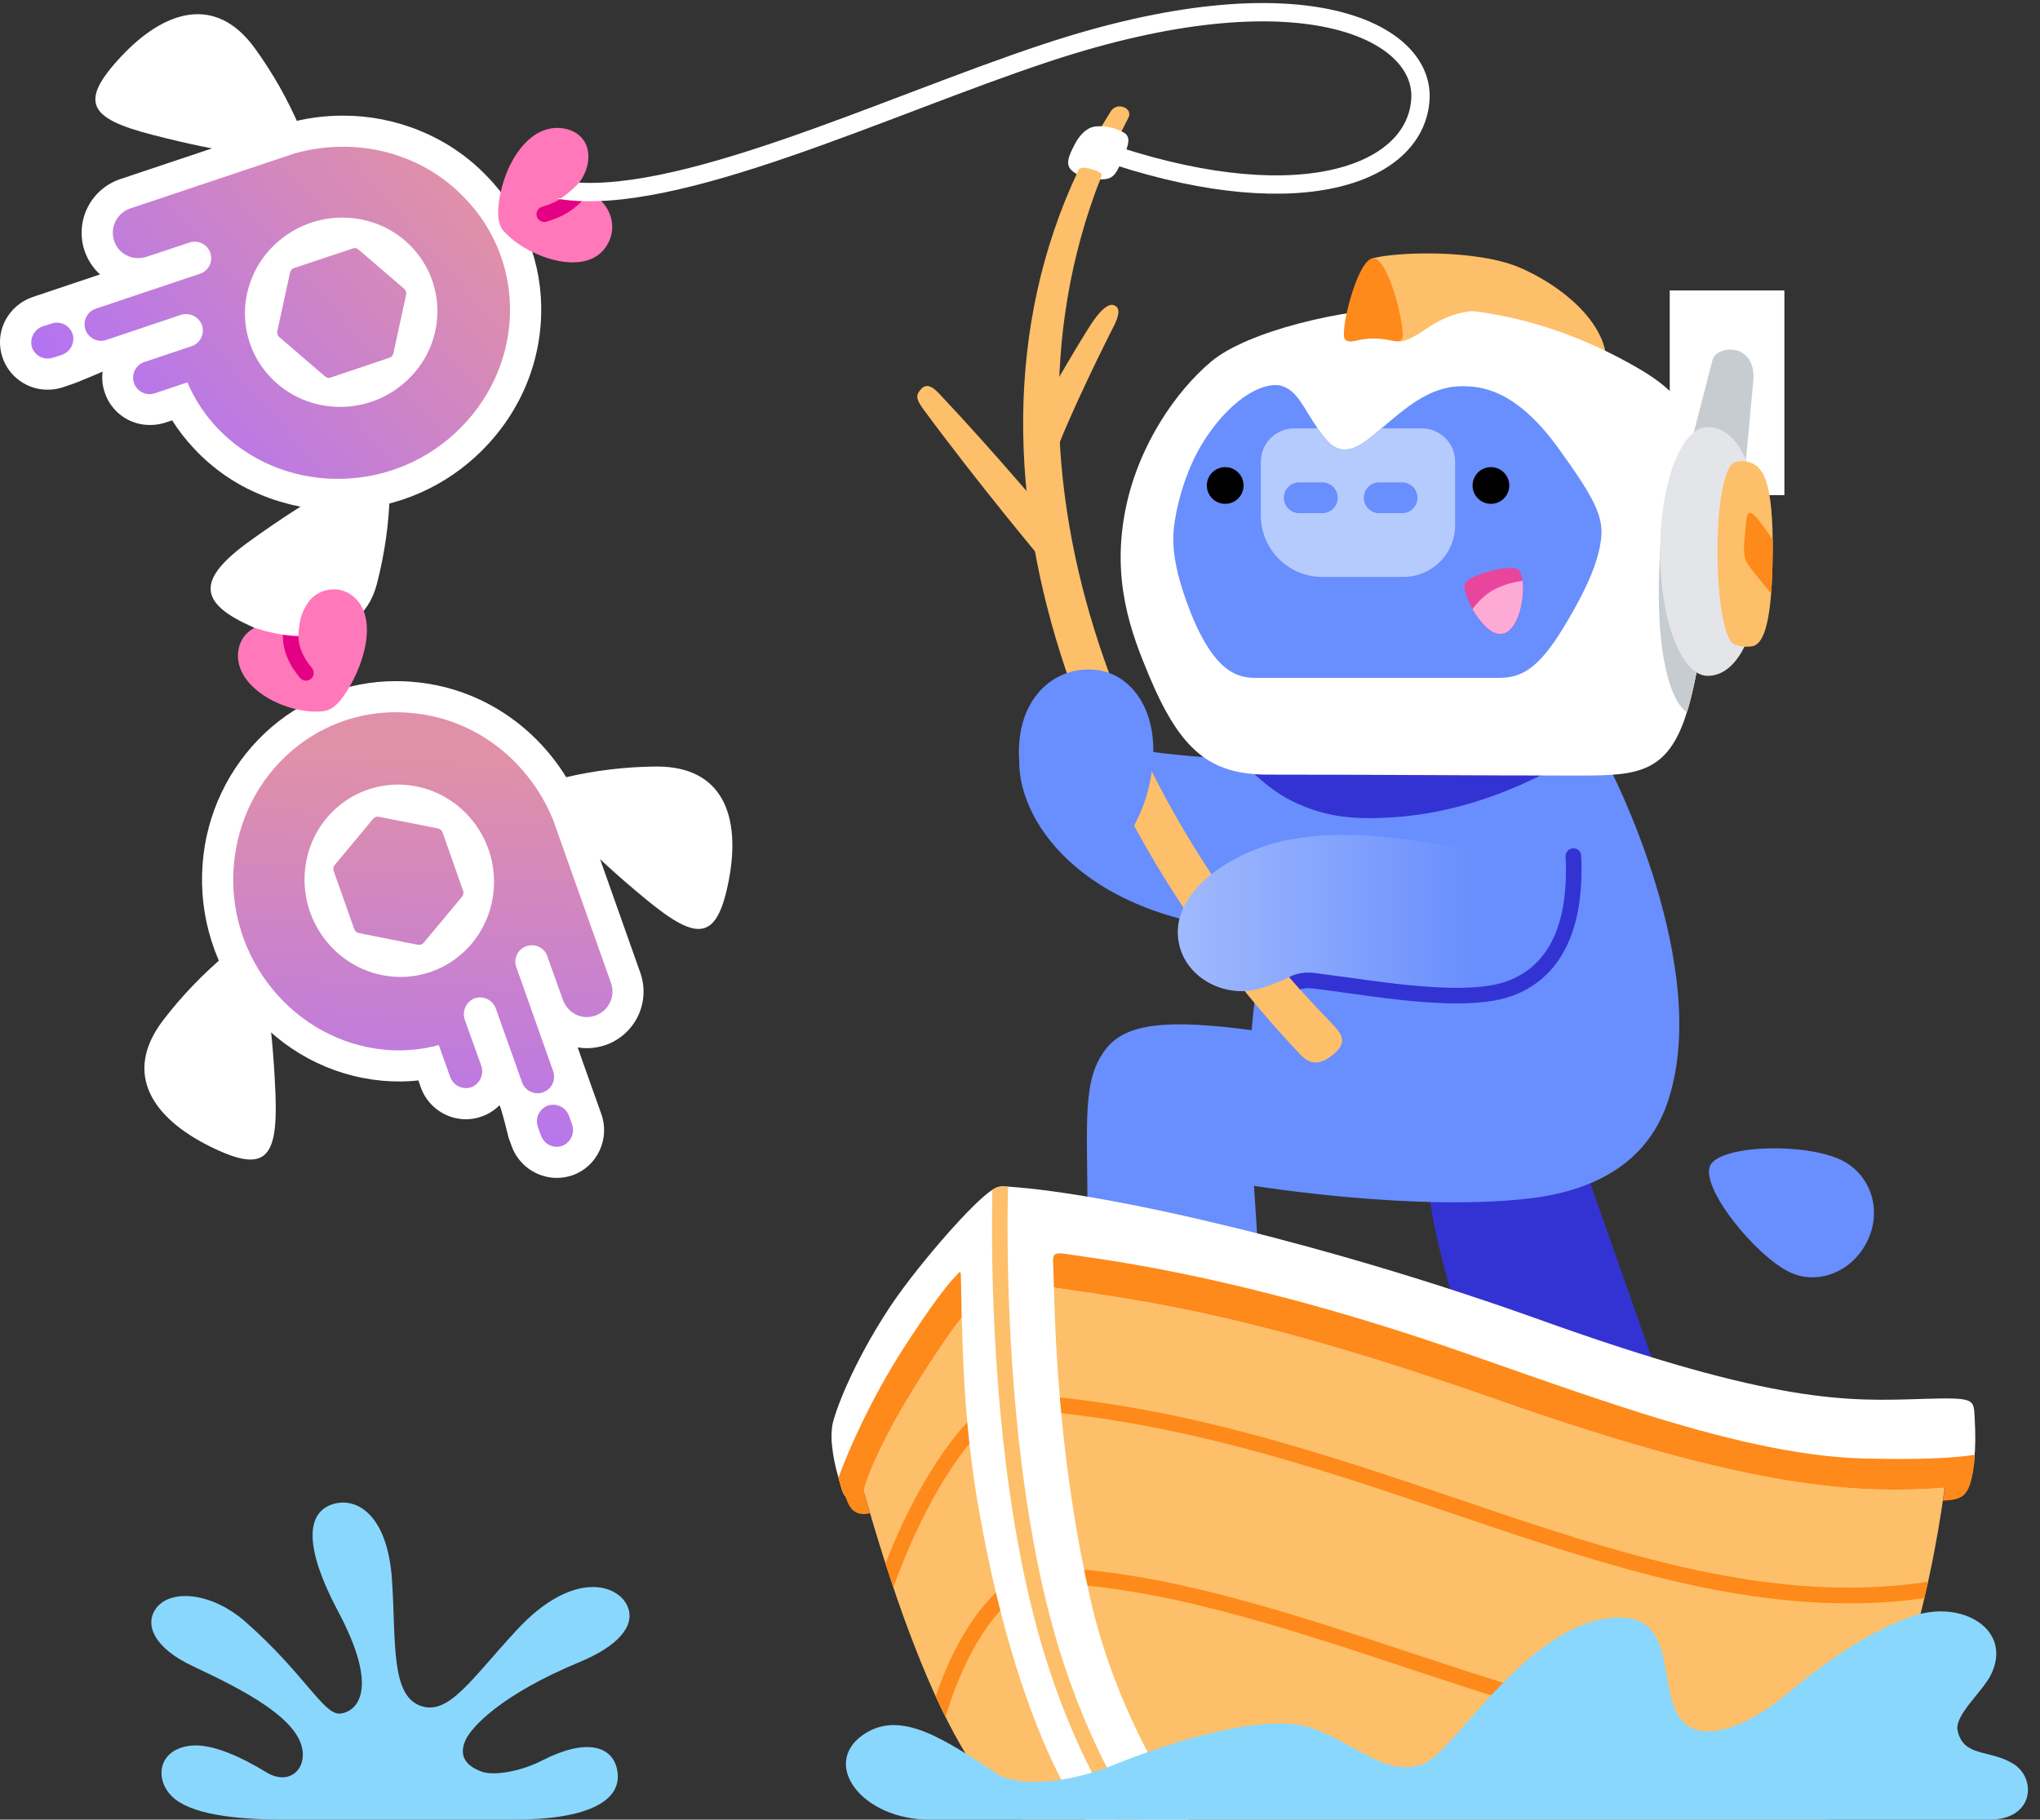 <svg width="167" height="149" viewBox="0 0 167 149" fill="none" xmlns="http://www.w3.org/2000/svg">
<rect x="0" y="0" width="167" height="149" fill="#333333" stroke="none"/>
<path d="M116.882 96.81C117.455 102.566 119.849 109.036 119.849 109.036L135.603 112.296L130.051 96.504L116.882 96.81Z" fill="#3333D3"/>
<path d="M131.679 62.704C131.679 62.704 104.03 62.971 94.173 61.545L83.437 62.385C83.424 67.531 89.015 75.528 103.738 76.305C102.846 79.349 102.464 84.354 102.464 84.354C95.689 83.463 92.263 83.756 90.594 85.819C88.531 88.366 89.028 91.805 89.028 99.65L103.05 103.177L102.655 97.103C102.655 97.103 116.244 99.306 125.605 98.083C130.571 97.421 134.774 95.205 136.455 90.429C140.378 79.311 131.679 62.704 131.679 62.704Z" fill="#698EFD"/>
<path d="M151.089 95.18C153.229 96.466 154.082 99.23 152.821 101.713C151.56 104.196 148.771 105.241 146.53 104.184C143.664 102.821 139.13 97.154 140.009 95.422C140.888 93.689 148.351 93.537 151.089 95.18Z" fill="#698EFD"/>
<path d="M114.754 66.868C122.612 66.168 128.763 61.991 128.763 61.991L100.49 60.883C100.49 60.883 102.783 64.168 105.852 65.633C108.412 66.868 110.755 67.212 114.754 66.868Z" fill="#3333D3"/>
<path d="M38.113 142.479C38.597 141.422 41.017 138.761 47.474 136.086C50.505 134.825 52.046 133.17 51.383 131.565C50.606 129.68 46.862 128.534 42.29 133.488C38.533 137.563 36.788 140.365 34.572 139.728C31.936 138.977 32.433 134.418 32.089 129.374C31.72 123.796 28.969 122.446 27.02 123.249C25.072 124.051 24.944 126.815 27.695 131.985C31.108 138.391 29.223 140.161 27.861 140.314C26.498 140.467 24.944 137.067 20.092 132.8C17.277 130.33 13.89 130.1 12.744 131.743C11.852 133.017 12.553 134.914 15.775 136.43C19.519 138.2 24.906 140.785 24.791 143.766C24.741 145.217 23.403 146.096 21.811 145.128C19.914 143.969 17.379 142.721 15.558 142.951C12.935 143.269 12.629 145.689 14.094 147.115C15.558 148.541 19.137 149 23.314 149H42.023C48.314 149 50.976 147.383 50.53 144.963C50.161 142.951 47.996 142.314 44.43 144.135C42.468 145.141 40.342 145.408 39.412 145.065C37.845 144.479 37.642 143.536 38.113 142.479Z" fill="#89D7FD"/>
<path d="M76.891 32.24C81.667 37.309 86.15 42.696 86.15 42.696L85.271 45.803C85.271 45.803 80.177 39.729 75.656 33.603C75.083 32.826 74.917 32.457 75.299 31.973C75.681 31.489 76.102 31.4 76.891 32.24Z" fill="#FDBF69"/>
<path d="M89.169 26.776C87.45 29.515 85.667 32.686 85.667 32.686L86.125 38.302C86.074 37.067 89.92 29.171 91.13 26.802C91.653 25.783 91.653 25.325 91.372 25.095C91.092 24.866 90.493 24.688 89.169 26.776Z" fill="#FDBF69"/>
<path d="M92.327 9.736C79.056 34.991 91.053 65.225 108.59 83.348C109.8 84.596 110.501 85.246 109.1 86.379C108.297 87.016 107.431 87.385 106.489 86.392C87.576 66.512 75.185 34.151 90.951 9.087C91.06 8.926 91.22 8.807 91.405 8.749C91.59 8.691 91.79 8.698 91.97 8.768C92.327 8.896 92.62 9.214 92.327 9.736Z" fill="#FDBF69"/>
<path d="M89.742 10.348C90.502 10.292 91.262 10.456 91.932 10.819C92.62 11.175 92.429 11.812 91.843 13.162C91.257 14.512 91.015 14.741 89.805 14.678C89.143 14.639 88.366 14.499 87.767 13.99C87.169 13.481 87.487 12.767 87.984 11.812C88.277 11.239 88.876 10.411 89.742 10.348Z" fill="white"/>
<path d="M88.137 14.245C88.137 14.245 88.264 13.964 88.302 13.901C88.341 13.837 88.468 13.71 88.748 13.735C89.181 13.782 89.603 13.903 89.996 14.092C90.187 14.207 90.2 14.347 90.162 14.448C90.124 14.55 90.073 14.678 90.073 14.678L89.996 14.856L88.353 14.932L88.137 14.245Z" fill="#FDBF69"/>
<path d="M93.957 64.805C95.473 58.959 92.977 55.521 90.213 54.935C86.736 54.222 83.043 56.883 83.438 62.385C83.96 69.81 91.346 69.963 91.346 69.963C91.346 69.963 93.244 67.569 93.957 64.805Z" fill="#698EFD"/>
<path d="M128.61 71.211C118.282 69.199 111.481 67.48 105.075 68.855C101.114 69.695 95.549 72.969 96.529 77.337C97.153 80.126 100.235 81.654 102.833 81.017C103.992 80.737 104.782 80.355 105.546 80.011C110.933 81.285 120.217 82.266 124.522 80.865C128.827 79.464 128.61 71.211 128.61 71.211Z" fill="url(#paint0_linear_808_29719)"/>
<path d="M123.784 81.552C122.548 81.998 120.969 82.164 119.237 82.164C116.346 82.164 113.048 81.705 110.169 81.298C109.189 81.158 108.246 81.03 107.444 80.941C107.099 80.895 106.747 80.921 106.412 81.017L105.534 80.011C106.081 79.706 106.82 79.578 107.597 79.668L110.348 80.037C114.576 80.635 120.358 81.438 123.351 80.355C126.815 79.094 128.432 75.643 128.165 70.129C128.161 70.045 128.175 69.961 128.203 69.883C128.232 69.804 128.276 69.732 128.333 69.671C128.39 69.609 128.458 69.559 128.534 69.524C128.61 69.489 128.693 69.47 128.776 69.466C128.859 69.461 128.942 69.473 129.021 69.5C129.099 69.528 129.172 69.57 129.233 69.626C129.295 69.682 129.345 69.749 129.38 69.825C129.415 69.9 129.435 69.982 129.438 70.065C129.731 76.127 127.783 80.088 123.784 81.552Z" fill="#3333D3"/>
<path d="M111.966 25.974L112.233 21.198C113.927 20.625 120.982 20.345 124.587 21.988C128.968 23.975 131.464 27.07 131.477 29.426V31.094L111.966 25.974Z" fill="#FDBF69"/>
<path d="M138.329 57.52C138.252 57.813 138.176 58.081 138.087 58.336C136.571 63.251 134.101 63.506 129.529 63.506C119.888 63.506 113.444 63.43 103.828 63.43C99.065 63.43 96.645 61.494 94.06 55.317C92.621 51.879 90.94 47.51 92.162 41.588C93.232 36.405 96.276 32.024 99.154 29.604C102.032 27.184 109.916 25.185 115.66 25.185C119.353 25.185 126.039 25.478 134.101 30.152C136.673 31.642 138.52 33.336 139.169 36.685C139.168 36.711 139.172 36.737 139.182 36.761C140.341 42.849 139.934 51.407 138.329 57.52Z" fill="white"/>
<path d="M114.283 27.948C114.538 27.948 114.92 28.177 116.792 26.904C118.664 25.63 120.256 25.363 121.721 25.465V24.204L113.634 23.758L114.283 27.948Z" fill="#FDBF69"/>
<path d="M138.328 57.52C138.252 57.813 138.176 58.081 138.086 58.335C136.444 57.126 135.45 52.388 135.896 45.154C136.214 39.741 137.182 36.952 139.182 36.761C140.341 42.849 139.933 51.407 138.328 57.52Z" fill="#C7CCD1"/>
<path d="M112.424 21.148C111.1 21.148 109.597 27.413 110.119 27.808C110.641 28.203 110.998 27.719 112.424 27.719C113.851 27.719 114.284 28.152 114.742 27.808C115.201 27.464 113.749 21.148 112.424 21.148Z" fill="#FD8A1A"/>
<path d="M131.069 44.135C130.865 45.803 130.114 47.892 127.987 51.394C125.86 54.897 124.459 55.508 122.663 55.508H102.719C101.166 55.508 99.166 54.871 97.141 49.293C96.403 47.23 95.982 45.447 96.059 43.753C96.135 42.059 96.912 38.646 98.593 36.048C101.089 32.176 103.764 31.259 104.884 31.59C106.222 31.985 106.655 33.322 107.865 35.08C108.068 35.36 108.272 35.64 108.514 35.933C109.469 37.13 110.552 37.054 111.914 36.035C112.297 35.742 112.691 35.411 113.086 35.08C114.984 33.488 116.996 31.641 119.619 31.629C121.11 31.616 123.988 31.756 127.541 36.659C130.521 40.773 131.285 42.288 131.069 44.135Z" fill="#698EFD"/>
<path d="M139.274 36.239L141.414 26.7C141.479 26.444 141.639 26.223 141.861 26.079C142.083 25.936 142.351 25.883 142.611 25.93C142.871 25.977 143.104 26.12 143.262 26.332C143.42 26.543 143.493 26.807 143.464 27.07L142.114 36.762L139.274 36.239Z" fill="#C7CCD1"/>
<path d="M146.075 23.784H136.689V40.543H146.075V23.784Z" fill="white"/>
<path d="M140.177 29.527C140.432 28.203 143.998 27.936 143.501 31.502L142.865 38.379L138.076 37.678L140.177 29.527Z" fill="#C7CCD1"/>
<path d="M139.796 34.966C137.643 34.966 135.899 39.525 135.899 45.154C135.899 50.783 137.643 55.343 139.796 55.343C142.317 55.343 144.189 51.624 144.189 45.154C144.189 38.684 142.317 34.966 139.796 34.966Z" fill="#E3E5E8"/>
<path d="M145.119 45.243C145.068 50.758 144.457 52.745 143.425 52.923C142.936 52.998 142.436 52.946 141.974 52.77C141.171 52.401 140.598 49.153 140.598 45.154C140.598 41.155 141.159 38.544 141.821 37.971C142.114 37.729 142.814 37.666 143.425 37.933C144.342 38.341 145.17 39.5 145.119 45.243Z" fill="#FDBF69"/>
<path d="M145.119 45.243C145.106 46.568 145.055 47.688 144.991 48.631C143.845 47.128 143.043 46.326 142.89 45.829C142.635 45.052 142.852 43.868 142.953 42.671C143.055 41.474 143.501 41.805 145.119 44.186V45.243Z" fill="#FD8A1A"/>
<path d="M122.752 51.904C121.962 51.853 121.122 50.898 120.549 49.879C120.289 49.416 120.083 48.925 119.938 48.414C119.772 47.79 120.065 47.599 120.256 47.459C121.096 46.848 124 46.135 124.382 46.746C124.525 46.996 124.612 47.274 124.637 47.561C124.828 49.153 124.204 51.993 122.752 51.904Z" fill="#E9459D"/>
<path d="M122.752 51.904C121.962 51.853 121.122 50.898 120.549 49.879C120.956 49.319 121.58 48.644 122.395 48.236C123.1 47.888 123.857 47.66 124.637 47.561C124.828 49.153 124.204 51.993 122.752 51.904Z" fill="#FDABD5"/>
<path d="M100.299 41.257C101.129 41.257 101.802 40.584 101.802 39.754C101.802 38.924 101.129 38.251 100.299 38.251C99.469 38.251 98.796 38.924 98.796 39.754C98.796 40.584 99.469 41.257 100.299 41.257Z" fill="black"/>
<path d="M122.051 41.257C122.881 41.257 123.554 40.584 123.554 39.754C123.554 38.924 122.881 38.251 122.051 38.251C121.221 38.251 120.549 38.924 120.549 39.754C120.549 40.584 121.221 41.257 122.051 41.257Z" fill="black"/>
<path d="M119.123 37.805V43.002C119.123 44.126 118.676 45.205 117.881 46C117.086 46.796 116.007 47.242 114.882 47.242H108.247C106.913 47.242 105.633 46.712 104.69 45.769C103.746 44.826 103.216 43.546 103.216 42.212V37.805C103.216 37.446 103.287 37.091 103.425 36.76C103.563 36.428 103.765 36.127 104.019 35.874C104.274 35.62 104.576 35.42 104.908 35.284C105.24 35.148 105.596 35.078 105.955 35.08H107.865C108.069 35.36 108.272 35.64 108.514 35.933C109.47 37.13 110.552 37.054 111.915 36.035C112.297 35.742 112.692 35.411 113.087 35.08H116.398C117.121 35.08 117.814 35.367 118.325 35.878C118.836 36.389 119.123 37.083 119.123 37.805Z" fill="#B5CAFD"/>
<path d="M108.247 39.499H106.362C106.027 39.499 105.707 39.632 105.47 39.869C105.234 40.105 105.101 40.426 105.101 40.76C105.101 41.094 105.234 41.415 105.47 41.652C105.707 41.888 106.027 42.021 106.362 42.021H108.247C108.581 42.021 108.902 41.888 109.138 41.652C109.375 41.415 109.508 41.094 109.508 40.76C109.508 40.426 109.375 40.105 109.138 39.869C108.902 39.632 108.581 39.499 108.247 39.499Z" fill="#698EFD"/>
<path d="M114.779 39.499H112.907C112.572 39.499 112.251 39.632 112.015 39.869C111.779 40.105 111.646 40.426 111.646 40.76C111.646 41.094 111.779 41.415 112.015 41.652C112.251 41.888 112.572 42.021 112.907 42.021H114.779C115.113 42.021 115.434 41.888 115.67 41.652C115.907 41.415 116.039 41.094 116.039 40.76C116.039 40.426 115.907 40.105 115.67 39.869C115.434 39.632 115.113 39.499 114.779 39.499Z" fill="#698EFD"/>
<path d="M136.622 115.467L80.051 100.592L69.264 116.855C69.264 116.855 71.658 126.28 74.422 133.628C77.096 140.735 79.185 144.199 81.974 147.879C82.509 148.605 82.712 149 84.088 149H149.014C150.479 149 150.644 148.847 151.103 148.057C157.19 137.627 159.164 123.223 159.546 118.702L136.622 115.467Z" fill="#FDBF69"/>
<path d="M157.839 129.527L157.533 130.865C155.47 131.15 153.389 131.29 151.305 131.285C140.544 131.285 129.986 127.693 118.931 123.949C107.495 120.065 95.663 116.053 82.215 115.34C77.452 119.059 74.357 126.56 73.134 129.986C72.905 129.336 72.701 128.687 72.485 128.037C74.026 124.077 77.082 117.62 81.629 114.181C81.752 114.095 81.899 114.051 82.049 114.054C95.765 114.754 107.75 118.817 119.339 122.739C132.52 127.222 145.014 131.45 157.839 129.527Z" fill="#FD8A1A"/>
<path d="M154.222 141.6C154.031 142.072 153.827 142.543 153.623 143.014C151.332 143.451 149.003 143.665 146.67 143.651C136.558 143.651 125.694 140.059 115.111 136.557C104.846 133.157 94.25 129.642 84.698 129.604C80.572 131.832 78.381 137.296 77.401 140.607C77.133 140.072 76.866 139.499 76.598 138.913C77.796 135.373 80.126 130.52 84.252 128.406C84.342 128.356 84.443 128.329 84.545 128.33C94.339 128.33 105.101 131.896 115.506 135.347C128.712 139.716 142.352 144.237 154.222 141.6Z" fill="#FD8A1A"/>
<path d="M161.405 120.893L159.342 121.81C152.045 122.332 143.677 122.039 122.664 114.652C103.025 107.749 94.289 106.603 86.278 105.432C86.418 110.908 86.889 120.46 89.258 130.928C91.627 141.397 97.307 149 97.307 149H88.863C88.863 149 83.82 142.836 80.496 125.605C79.711 121.594 79.196 117.535 78.955 113.455C78.841 111.545 78.79 109.711 78.726 107.89C77.822 108.972 74.931 113.251 73.16 116.512C70.473 121.478 70.613 122.714 70.613 122.714C70.613 122.714 69.569 122.714 69.276 122.561C68.983 122.408 68.881 121.848 68.639 120.994C68.376 120.118 68.197 119.218 68.104 118.307C68.05 117.786 68.059 117.26 68.13 116.741C68.295 115.747 69.747 111.736 72.817 107.074C74.791 104.069 79.082 99.064 80.878 97.688L81.044 97.561C81.642 97.128 81.859 97.115 82.521 97.166C91.028 97.739 108.909 101.917 126.09 108.081C145.473 115.034 151.319 114.741 157.381 114.55C161.635 114.423 161.558 114.55 161.647 115.977C161.826 119.02 161.52 120.23 161.405 120.893Z" fill="white"/>
<path d="M71.224 123.911C69.632 124.293 69.403 122.981 69.161 122.421L70.32 120.778C70.587 121.72 70.88 122.777 71.224 123.911Z" fill="#FD8A1A"/>
<path d="M73.159 116.511C70.472 121.478 70.612 122.714 70.612 122.714C70.612 122.714 69.568 122.714 69.275 122.561C68.982 122.408 68.88 121.848 68.638 120.994C69.568 118.447 71.427 114.372 73.872 110.551C76.318 106.731 77.655 105.075 78.241 104.489C78.47 104.247 78.648 103.941 78.661 104.425C78.674 104.909 78.725 107.889 78.725 107.889C77.82 108.972 74.93 113.251 73.159 116.511Z" fill="#FD8A1A"/>
<path d="M161.647 119.122C160.03 119.39 157.266 119.542 152.541 119.428C141.69 119.16 127.376 113.2 116.054 109.481C99.714 104.12 89.436 103.037 87.36 102.693C86.176 102.489 86.201 102.821 86.214 103.355C86.227 103.89 86.278 105.431 86.278 105.431C94.288 106.603 103.025 107.749 122.663 114.652C143.575 122 151.968 122.331 159.227 121.822C159.164 122.166 159.1 122.523 159.049 122.879C160.781 122.803 161.29 122.523 161.634 119.67C161.64 119.646 161.641 119.621 161.636 119.597C161.632 119.573 161.623 119.55 161.609 119.53C161.635 119.395 161.648 119.259 161.647 119.122Z" fill="#FD8A1A"/>
<path d="M93.091 149H91.563C91.27 148.529 90.965 148.019 90.634 147.446C89.016 144.632 86.711 139.958 84.979 133.654C81.744 121.924 81.222 108.093 81.209 100.898C81.209 99.446 81.222 98.274 81.235 97.433C81.706 97.128 81.935 97.128 82.521 97.166C82.496 98.058 82.47 99.458 82.483 101.229C82.521 108.45 83.056 121.899 86.202 133.31C88.316 140.938 91.258 146.211 93.091 149Z" fill="#FDBF69"/>
<path d="M76.09 149C70.588 149 67.213 144.504 70.613 142.084C73.759 139.856 77.452 142.556 81.719 145.294C83.158 146.223 87.004 146.211 91.181 144.517C95.359 142.823 103.535 140.098 107.457 141.524C111.151 142.861 113.481 145.561 116.512 144.44C119.149 143.46 125.478 132.074 132.929 132.469C137.463 132.724 135.59 139.028 137.896 141.104C139.857 142.874 143.767 140.811 146.072 138.875C149.689 135.857 153.076 133.577 156.54 132.354C160.59 130.928 164.831 133.437 162.972 137.156C162.259 138.582 159.966 140.454 160.259 141.728C160.756 143.906 162.845 143.231 164.793 144.415C166.742 145.599 166.538 149 162.87 149H76.09Z" fill="#89D7FD"/>
<path d="M20.485 44.275C16.104 47.421 16.104 49.382 20.841 51.407C22.981 52.324 29.438 53.177 30.838 47.867C31.48 45.42 31.839 42.907 31.908 40.378L25.26 41.079C25.26 41.079 23.223 42.301 20.485 44.275Z" fill="white"/>
<path d="M12.513 11.048C7.291 9.711 6.4 8.386 9.915 4.629C13.43 0.872 17.62 -0.503 20.855 3.942C22.339 5.989 23.587 8.198 24.573 10.526L18.116 12.296C18.116 12.296 15.786 11.901 12.513 11.048Z" fill="white"/>
<path d="M39.856 14.423C38.309 12.811 36.438 11.544 34.367 10.704C32.371 9.885 30.234 9.465 28.076 9.469C26.504 9.468 24.939 9.687 23.427 10.118L23.313 10.156L9.889 14.652C9.306 14.841 8.767 15.143 8.301 15.542C7.836 15.941 7.454 16.428 7.178 16.975C6.902 17.522 6.738 18.119 6.694 18.73C6.65 19.341 6.727 19.955 6.922 20.536C7.176 21.275 7.609 21.941 8.183 22.472L2.681 24.319C1.708 24.648 0.9 25.342 0.427 26.254C0.122 26.849 -0.024 27.512 0.003 28.179C0.03 28.847 0.228 29.496 0.579 30.065C0.93 30.633 1.421 31.101 2.006 31.424C2.59 31.748 3.248 31.914 3.916 31.909C4.341 31.911 4.763 31.842 5.165 31.705L5.878 31.463C6.54 31.247 8.374 30.432 8.399 30.432C8.326 31.011 8.387 31.599 8.578 32.151C8.836 32.928 9.334 33.602 10 34.078C10.666 34.554 11.465 34.807 12.284 34.8C12.707 34.801 13.128 34.736 13.532 34.609L14.092 34.418C14.624 35.262 15.239 36.051 15.926 36.774C17.448 38.399 19.303 39.676 21.364 40.518C23.358 41.348 25.496 41.772 27.656 41.766C31.834 41.777 35.863 40.213 38.939 37.385C42.276 34.316 44.174 30.202 44.301 25.796C44.363 23.699 44.001 21.611 43.237 19.657C42.474 17.702 41.324 15.922 39.856 14.423Z" fill="white"/>
<path d="M33.082 23.643L29.35 20.434C29.287 20.377 29.21 20.339 29.127 20.323C29.044 20.307 28.958 20.315 28.879 20.345L24.078 21.95C23.996 21.976 23.923 22.022 23.865 22.084C23.807 22.147 23.766 22.223 23.746 22.306L22.702 27.12C22.683 27.208 22.689 27.3 22.718 27.385C22.747 27.47 22.799 27.546 22.868 27.604L26.599 30.814C26.662 30.87 26.738 30.91 26.821 30.927C26.904 30.945 26.99 30.941 27.07 30.915L31.872 29.298C31.953 29.272 32.026 29.226 32.084 29.163C32.142 29.101 32.183 29.024 32.203 28.941L33.247 24.127C33.266 24.039 33.261 23.948 33.231 23.862C33.202 23.777 33.151 23.701 33.082 23.643ZM33.082 23.643L29.35 20.434C29.287 20.377 29.21 20.339 29.127 20.323C29.044 20.307 28.958 20.315 28.879 20.345L24.078 21.95C23.996 21.976 23.923 22.022 23.865 22.084C23.807 22.147 23.766 22.223 23.746 22.306L22.702 27.12C22.683 27.208 22.689 27.3 22.718 27.385C22.747 27.47 22.799 27.546 22.868 27.604L26.599 30.814C26.662 30.87 26.738 30.91 26.821 30.927C26.904 30.945 26.99 30.941 27.07 30.915L31.872 29.298C31.953 29.272 32.026 29.226 32.084 29.163C32.142 29.101 32.183 29.024 32.203 28.941L33.247 24.127C33.266 24.039 33.261 23.948 33.231 23.862C33.202 23.777 33.151 23.701 33.082 23.643ZM38.023 16.193C34.368 12.372 28.955 11.201 24.116 12.563L10.692 17.059C10.428 17.144 10.184 17.281 9.973 17.461C9.762 17.641 9.588 17.861 9.463 18.109C9.337 18.356 9.262 18.626 9.241 18.903C9.221 19.179 9.255 19.457 9.342 19.721C9.725 20.88 10.947 21.377 12.017 21.02L15.468 19.874C15.638 19.81 15.819 19.782 16 19.79C16.181 19.798 16.358 19.843 16.522 19.921C16.686 19.999 16.831 20.11 16.951 20.245C17.071 20.381 17.163 20.54 17.22 20.712C17.277 20.884 17.299 21.066 17.285 21.246C17.271 21.427 17.22 21.603 17.136 21.763C17.052 21.924 16.937 22.066 16.797 22.181C16.657 22.296 16.495 22.382 16.322 22.433L7.891 25.261C7.717 25.312 7.555 25.398 7.415 25.513C7.275 25.628 7.16 25.77 7.076 25.931C6.992 26.092 6.942 26.267 6.927 26.448C6.913 26.629 6.935 26.811 6.992 26.983C7.049 27.154 7.141 27.313 7.261 27.449C7.381 27.585 7.527 27.695 7.69 27.773C7.854 27.852 8.031 27.896 8.212 27.904C8.393 27.912 8.574 27.884 8.744 27.821L14.806 25.783C15.149 25.673 15.521 25.7 15.845 25.859C16.168 26.018 16.416 26.297 16.538 26.636C16.651 26.979 16.623 27.353 16.461 27.675C16.298 27.997 16.015 28.242 15.672 28.356L11.864 29.629C11.69 29.68 11.529 29.766 11.389 29.881C11.249 29.997 11.133 30.139 11.05 30.299C10.966 30.46 10.915 30.636 10.901 30.817C10.886 30.997 10.908 31.179 10.966 31.351C11.023 31.523 11.114 31.681 11.234 31.817C11.354 31.953 11.5 32.063 11.664 32.142C11.827 32.22 12.005 32.264 12.186 32.273C12.367 32.281 12.547 32.252 12.717 32.189L15.341 31.31C15.925 32.684 16.749 33.943 17.773 35.029C22.893 40.442 31.668 40.607 37.221 35.5C42.977 30.215 43.257 21.567 38.023 16.193ZM33.285 31.183C30.102 34.138 25.122 34.01 22.154 30.903C19.187 27.795 19.391 22.892 22.575 19.95C25.759 17.008 30.751 17.123 33.706 20.23C36.66 23.338 36.482 28.241 33.285 31.183ZM33.082 23.643L29.35 20.434C29.287 20.377 29.21 20.339 29.127 20.323C29.044 20.307 28.958 20.315 28.879 20.345L24.078 21.95C23.996 21.976 23.923 22.022 23.865 22.084C23.807 22.147 23.766 22.223 23.746 22.306L22.702 27.12C22.683 27.208 22.689 27.3 22.718 27.385C22.747 27.47 22.799 27.546 22.868 27.604L26.599 30.814C26.662 30.87 26.738 30.91 26.821 30.927C26.904 30.945 26.99 30.941 27.07 30.915L31.872 29.298C31.953 29.272 32.026 29.226 32.084 29.163C32.142 29.101 32.183 29.024 32.203 28.941L33.247 24.127C33.266 24.039 33.261 23.948 33.231 23.862C33.202 23.777 33.151 23.701 33.082 23.643ZM5.942 27.337C5.824 26.996 5.575 26.716 5.25 26.558C4.925 26.401 4.551 26.378 4.21 26.496L3.497 26.725C3.156 26.842 2.874 27.086 2.71 27.407C2.546 27.728 2.513 28.1 2.618 28.445C2.737 28.786 2.986 29.066 3.31 29.223C3.635 29.381 4.009 29.403 4.35 29.285L5.063 29.056C5.404 28.939 5.687 28.695 5.851 28.374C6.015 28.053 6.047 27.681 5.942 27.337Z" fill="url(#paint1_linear_808_29719)"/>
<path d="M49.574 20.256C48.364 21.975 45.727 21.695 43.575 20.625C42.696 20.21 41.901 19.636 41.232 18.931C40.875 18.537 40.722 17.862 40.799 16.983C40.828 16.562 40.892 16.145 40.99 15.735C41.537 13.213 43.193 10.513 45.575 10.475C47.192 10.462 48.465 11.557 48.109 13.43C47.932 14.267 47.479 15.02 46.823 15.569C46.823 15.569 47.689 15.518 48.287 15.824C48.525 15.943 48.751 16.083 48.962 16.244C50.045 17.072 50.605 18.804 49.574 20.256Z" fill="#FF78B9"/>
<path d="M22.548 89.512C22.765 94.899 21.746 96.147 17.148 93.855C12.551 91.562 10.016 87.958 13.328 83.577C14.863 81.567 16.619 79.734 18.562 78.114L22.115 83.781C22.115 83.781 22.408 86.137 22.548 89.512Z" fill="white"/>
<path d="M52.948 73.694C57.113 77.12 58.717 77.069 59.673 72.013C60.628 66.957 59.265 62.767 53.776 62.767C51.246 62.782 48.725 63.081 46.262 63.659L48.644 69.899C48.644 69.899 50.337 71.555 52.948 73.694Z" fill="white"/>
<path d="M52.4 79.603L47.675 66.257C47.664 66.216 47.647 66.178 47.624 66.142C45.268 60.411 40.098 56.463 34.112 55.864C33.541 55.803 32.967 55.773 32.392 55.775C28.404 55.776 24.568 57.302 21.669 60.042C18.705 62.847 16.893 66.657 16.588 70.727C16.251 75.029 17.598 79.294 20.345 82.622C23.121 86.01 26.993 88.085 31.259 88.493C31.718 88.531 32.176 88.557 32.635 88.557C33.175 88.558 33.715 88.529 34.252 88.468L34.443 89.028C34.714 89.794 35.216 90.458 35.88 90.928C36.543 91.398 37.336 91.651 38.149 91.651C38.588 91.651 39.023 91.573 39.435 91.422C39.983 91.231 40.479 90.917 40.887 90.505C41.053 90.734 41.626 93.129 41.626 93.129L41.881 93.842C42.155 94.605 42.658 95.265 43.322 95.732C43.985 96.199 44.776 96.451 45.587 96.453C46.024 96.45 46.459 96.377 46.873 96.236C47.36 96.062 47.806 95.792 48.187 95.442C48.568 95.092 48.874 94.669 49.089 94.198C49.523 93.266 49.573 92.2 49.229 91.231L48.974 90.518L47.675 86.863L47.293 85.768C47.542 85.808 47.793 85.829 48.045 85.831C48.574 85.831 49.099 85.74 49.598 85.564C50.175 85.359 50.706 85.041 51.16 84.63C51.613 84.219 51.981 83.722 52.242 83.168C52.502 82.614 52.65 82.013 52.678 81.401C52.705 80.79 52.611 80.179 52.4 79.603Z" fill="white"/>
<path d="M37.908 72.93L36.227 68.154C36.196 68.075 36.146 68.005 36.081 67.95C36.017 67.894 35.94 67.855 35.857 67.836L31.018 66.881C30.931 66.862 30.842 66.867 30.758 66.896C30.675 66.925 30.602 66.977 30.546 67.046L27.401 70.829C27.346 70.895 27.309 70.975 27.294 71.059C27.278 71.144 27.284 71.231 27.312 71.313L29.005 76.089C29.036 76.168 29.086 76.238 29.151 76.294C29.215 76.349 29.292 76.388 29.375 76.407L34.202 77.362C34.29 77.381 34.381 77.376 34.467 77.347C34.552 77.317 34.627 77.266 34.685 77.197L37.831 73.414C37.886 73.348 37.922 73.268 37.935 73.183C37.949 73.097 37.939 73.01 37.908 72.93ZM37.908 72.93L36.227 68.154C36.196 68.075 36.146 68.005 36.081 67.95C36.017 67.894 35.94 67.855 35.857 67.836L31.018 66.881C30.931 66.862 30.842 66.867 30.758 66.896C30.675 66.925 30.602 66.977 30.546 67.046L27.401 70.829C27.346 70.895 27.309 70.975 27.294 71.059C27.278 71.144 27.284 71.231 27.312 71.313L29.005 76.089C29.036 76.168 29.086 76.238 29.151 76.294C29.215 76.349 29.292 76.388 29.375 76.407L34.202 77.362C34.29 77.381 34.381 77.376 34.467 77.347C34.552 77.317 34.627 77.266 34.685 77.197L37.831 73.414C37.886 73.348 37.922 73.268 37.935 73.183C37.949 73.097 37.939 73.01 37.908 72.93ZM50.006 80.457L45.269 67.11C43.371 62.474 39.117 58.921 33.845 58.399C26.395 57.584 19.759 63.137 19.135 70.931C18.537 78.445 24.077 85.258 31.502 85.959C32.986 86.094 34.482 85.965 35.921 85.577L36.85 88.175C36.969 88.516 37.218 88.797 37.542 88.956C37.866 89.116 38.24 89.142 38.583 89.028C38.919 88.897 39.191 88.64 39.343 88.313C39.495 87.986 39.514 87.612 39.398 87.27L38.048 83.501C37.931 83.159 37.951 82.786 38.102 82.458C38.254 82.131 38.527 81.875 38.863 81.743C39.206 81.629 39.58 81.655 39.904 81.815C40.228 81.975 40.476 82.255 40.595 82.597L42.734 88.621C42.854 88.958 43.103 89.235 43.427 89.389C43.751 89.543 44.122 89.562 44.46 89.442C44.798 89.322 45.074 89.073 45.228 88.749C45.382 88.426 45.401 88.054 45.282 87.716L42.314 79.323C42.234 79.153 42.191 78.967 42.187 78.778C42.183 78.59 42.219 78.403 42.292 78.229C42.365 78.055 42.474 77.898 42.611 77.769C42.748 77.64 42.911 77.54 43.089 77.478C43.267 77.415 43.456 77.391 43.644 77.406C43.832 77.421 44.015 77.475 44.18 77.565C44.346 77.654 44.491 77.778 44.606 77.927C44.721 78.077 44.804 78.249 44.849 78.432L46.071 81.845C46.44 82.915 47.587 83.577 48.746 83.157C49.007 83.064 49.248 82.921 49.453 82.734C49.659 82.548 49.825 82.323 49.942 82.071C50.06 81.82 50.126 81.548 50.137 81.271C50.148 80.993 50.103 80.717 50.006 80.457ZM40.416 72.867C40.06 77.197 36.303 80.381 32.036 79.96C27.77 79.54 24.599 75.694 24.956 71.364C25.312 67.034 29.069 63.862 33.336 64.283C37.602 64.703 40.773 68.537 40.416 72.867ZM36.227 68.154C36.196 68.075 36.146 68.005 36.081 67.95C36.017 67.894 35.94 67.855 35.857 67.836L31.018 66.881C30.931 66.862 30.842 66.867 30.758 66.896C30.675 66.925 30.602 66.977 30.546 67.046L27.401 70.829C27.346 70.895 27.309 70.975 27.294 71.059C27.278 71.144 27.284 71.231 27.312 71.313L29.005 76.089C29.036 76.168 29.086 76.238 29.151 76.294C29.215 76.349 29.292 76.388 29.375 76.407L34.202 77.362C34.29 77.381 34.381 77.376 34.467 77.347C34.552 77.317 34.627 77.266 34.685 77.197L37.831 73.414C37.886 73.348 37.922 73.268 37.935 73.183C37.949 73.097 37.939 73.01 37.908 72.93L36.227 68.154ZM46.835 92.085L46.581 91.371C46.459 91.032 46.21 90.755 45.886 90.598C45.562 90.44 45.19 90.416 44.849 90.531C44.509 90.654 44.233 90.907 44.08 91.235C43.927 91.562 43.91 91.936 44.033 92.276L44.288 92.989C44.407 93.33 44.656 93.61 44.98 93.767C45.305 93.925 45.679 93.947 46.02 93.829C46.355 93.7 46.627 93.447 46.779 93.121C46.931 92.796 46.951 92.424 46.835 92.085Z" fill="url(#paint2_linear_808_29719)"/>
<path d="M24.445 51.751C24.462 50.901 24.723 50.075 25.197 49.369C25.986 48.198 27.769 47.816 28.979 48.886C31.081 50.732 29.654 54.884 28.101 57.036C27.591 57.762 27.031 58.17 26.509 58.233C23.63 58.59 19.211 56.425 19.491 53.419C19.67 51.636 21.3 50.949 22.65 51.025C23.311 51.066 23.941 51.321 24.445 51.751Z" fill="#FF78B9"/>
<path d="M25.045 55.737C24.953 55.737 24.861 55.717 24.777 55.677C24.694 55.638 24.62 55.58 24.561 55.508C22.982 53.674 23.16 52.006 23.173 51.929C23.204 51.772 23.294 51.632 23.424 51.537C23.554 51.443 23.715 51.401 23.874 51.42C24.034 51.44 24.18 51.519 24.284 51.642C24.388 51.764 24.441 51.922 24.434 52.082C24.434 52.12 24.345 53.305 25.529 54.68C25.639 54.81 25.693 54.976 25.681 55.145C25.669 55.314 25.592 55.472 25.465 55.584C25.347 55.683 25.199 55.737 25.045 55.737Z" fill="#E40085"/>
<path d="M19.708 49.828C19.708 49.828 20.192 51.178 20.842 51.407C21.822 51.751 23.363 52.082 24.446 52.082C24.423 51.663 24.462 51.242 24.561 50.834L23.924 49.306L20.574 49.547L19.708 49.828Z" fill="white"/>
<path d="M44.543 18.18C44.391 18.177 44.245 18.12 44.131 18.018C44.018 17.917 43.944 17.778 43.924 17.627C43.904 17.476 43.939 17.323 44.022 17.196C44.105 17.068 44.231 16.975 44.377 16.932C46.033 16.474 46.708 15.582 46.708 15.569C46.81 15.435 46.959 15.345 47.126 15.319C47.292 15.293 47.462 15.332 47.6 15.429C47.669 15.477 47.727 15.539 47.772 15.61C47.817 15.681 47.848 15.76 47.862 15.843C47.876 15.926 47.874 16.011 47.855 16.093C47.836 16.175 47.801 16.252 47.752 16.321C47.714 16.372 46.823 17.569 44.721 18.155C44.664 18.175 44.604 18.184 44.543 18.18Z" fill="#E40085"/>
<path d="M45.893 15.557C55.279 17.021 72.383 8.718 85.666 4.324C106.387 -2.541 116.55 2.49 116.282 8.055C115.99 14.13 106.769 17.76 91.372 12.755" stroke="white" stroke-width="1.5" stroke-linecap="round" stroke-linejoin="round"/>
<path d="M42.952 15.735C43.779 16.613 45.957 16.219 45.957 16.219C46.469 15.855 46.946 15.446 47.383 14.996L44.862 13.735L42.952 15.735Z" fill="#FF78B9"/>
<defs>
<linearGradient id="paint0_linear_808_29719" x1="96.412" y1="74.955" x2="128.618" y2="74.955" gradientUnits="userSpaceOnUse">
<stop stop-color="#A0BAFD"/>
<stop offset="0.76" stop-color="#698EFD"/>
</linearGradient>
<linearGradient id="paint1_linear_808_29719" x1="10.581" y1="38.037" x2="36.953" y2="15.116" gradientUnits="userSpaceOnUse">
<stop stop-color="#B273F3"/>
<stop offset="1" stop-color="#E090A8"/>
</linearGradient>
<linearGradient id="paint2_linear_808_29719" x1="34.136" y1="97.063" x2="35.862" y2="62.31" gradientUnits="userSpaceOnUse">
<stop stop-color="#B273F3"/>
<stop offset="1" stop-color="#E090A8"/>
</linearGradient>
</defs>
</svg>
